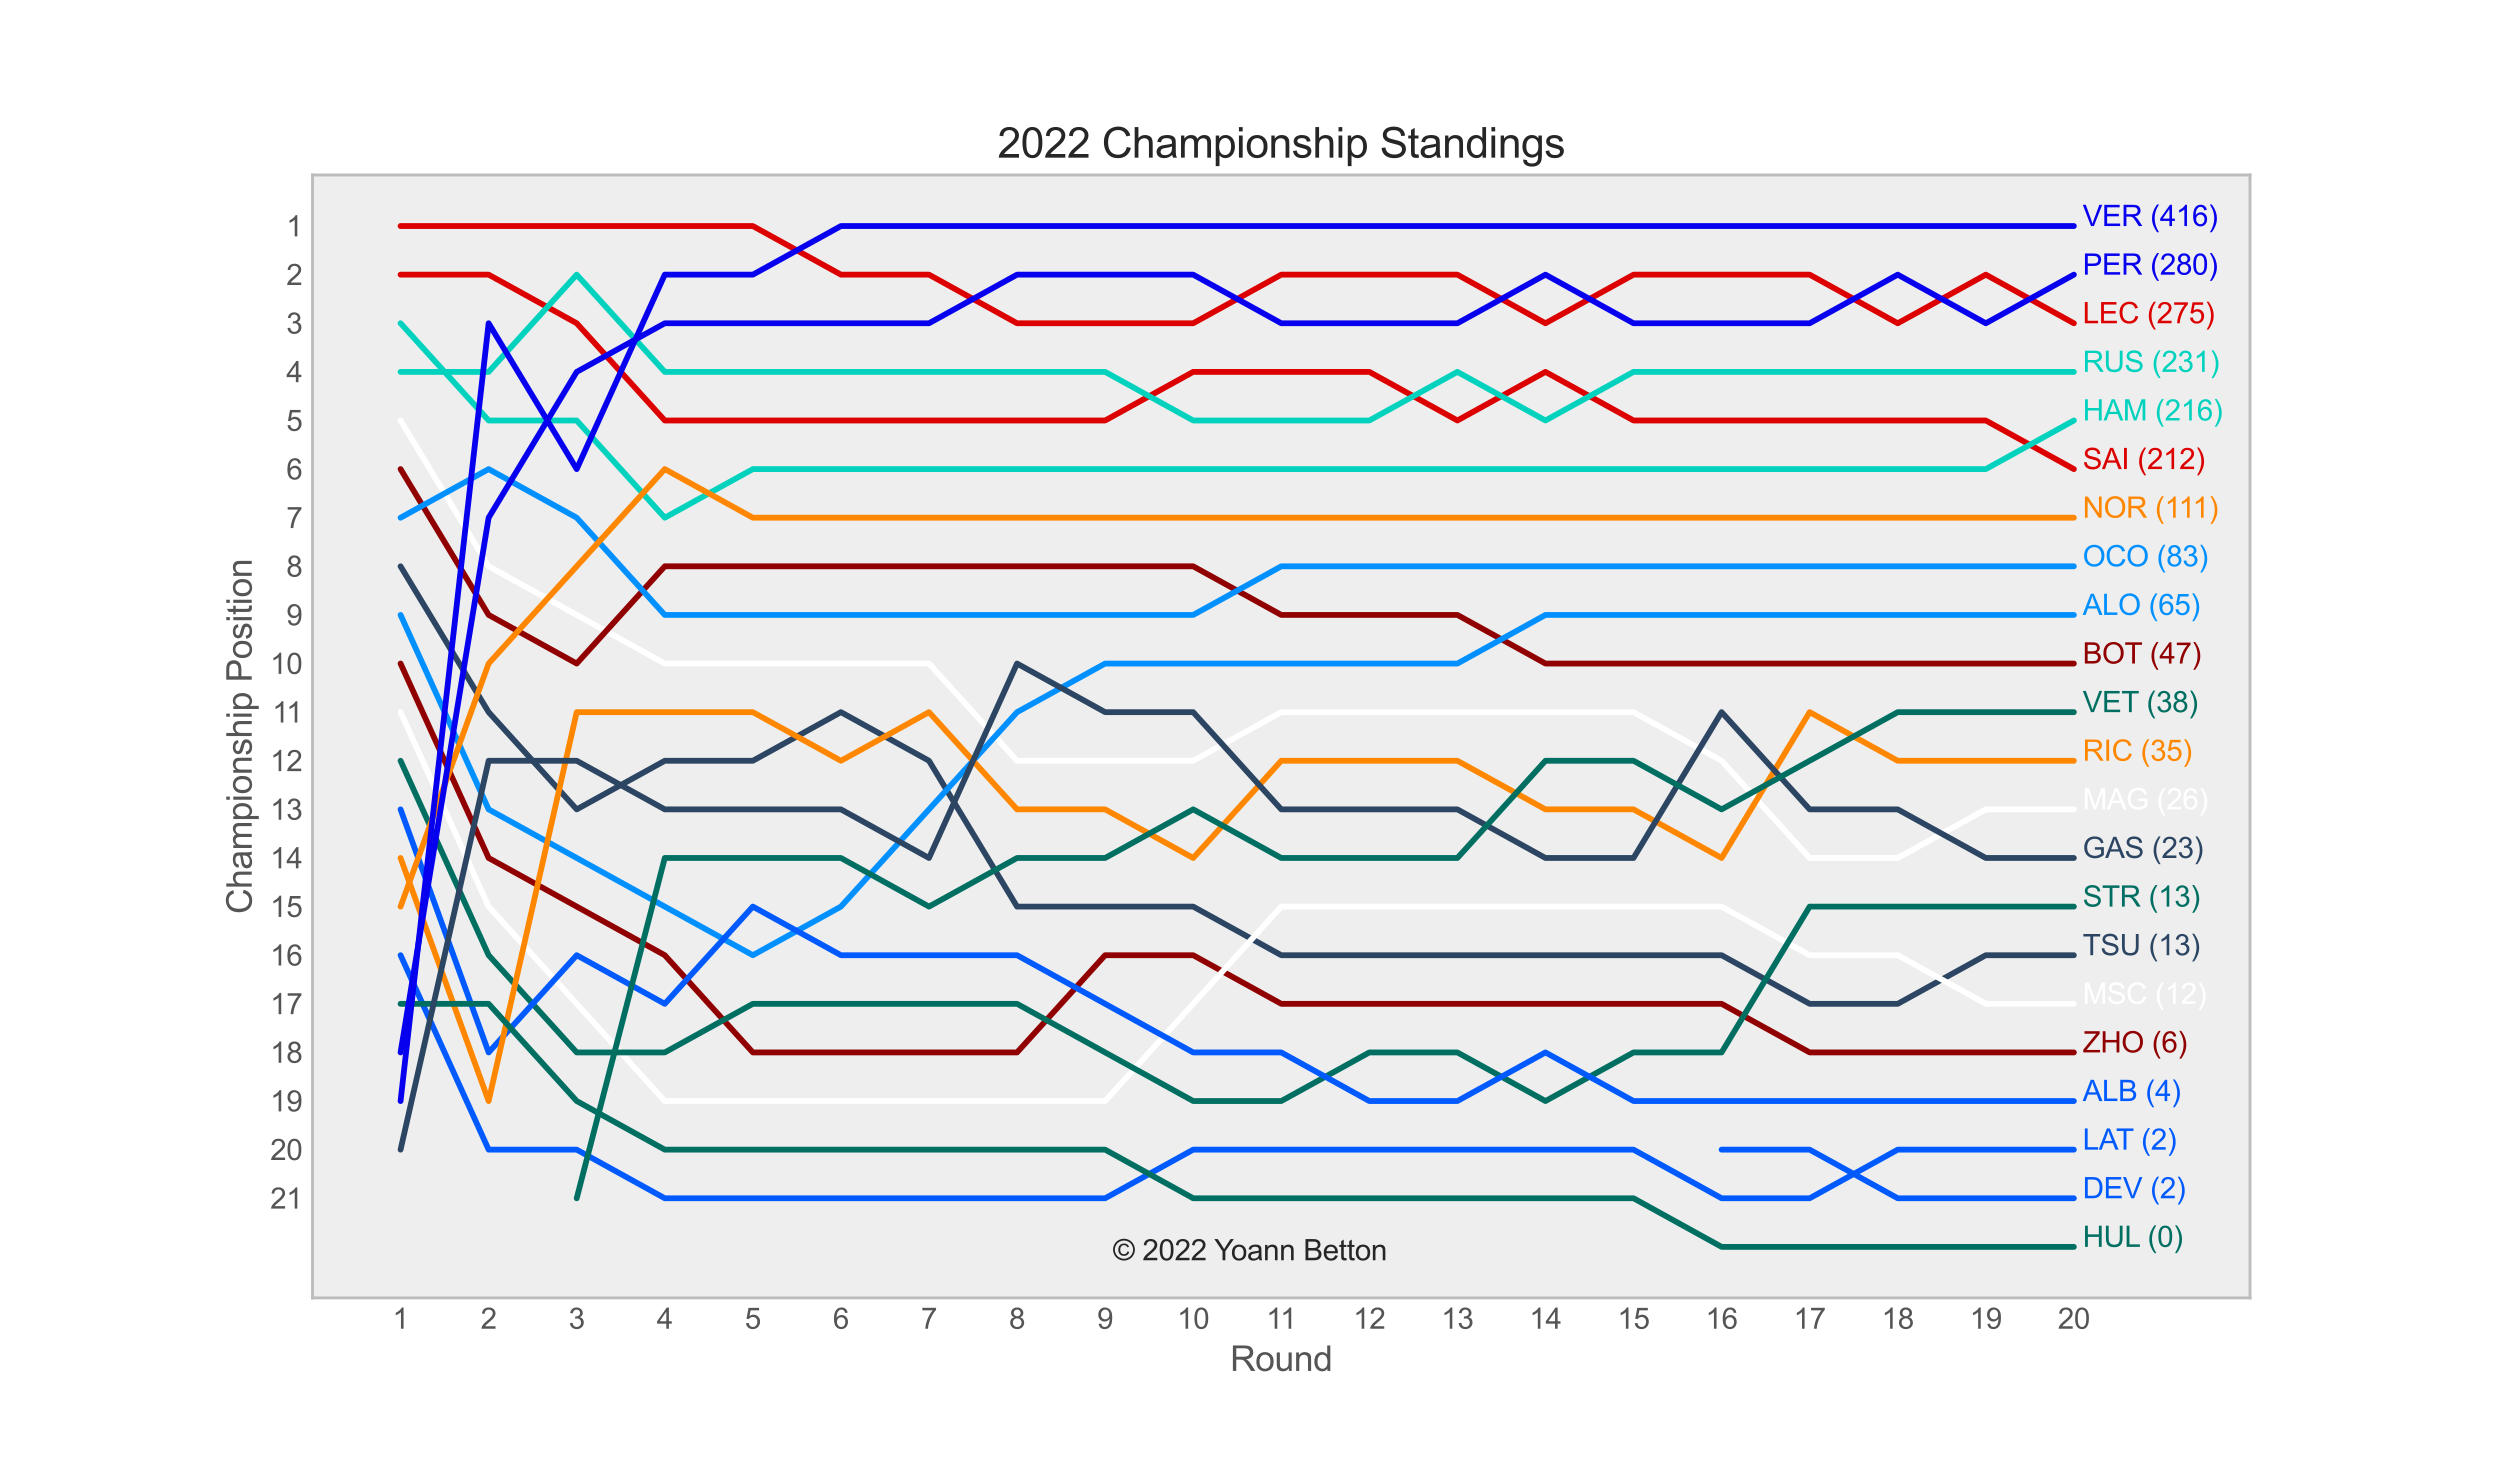 <?xml version="1.0" encoding="utf-8" standalone="no"?>
<!DOCTYPE svg PUBLIC "-//W3C//DTD SVG 1.1//EN"
  "http://www.w3.org/Graphics/SVG/1.1/DTD/svg11.dtd">
<svg xmlns:xlink="http://www.w3.org/1999/xlink" width="864pt" height="504pt" viewBox="0 0 864 504" xmlns="http://www.w3.org/2000/svg" version="1.1">
 <defs>
  <style type="text/css">*{stroke-linejoin: round; stroke-linecap: butt}</style>
 </defs>
 <g id="figure_1">
  <g id="patch_1">
   <path d="M 0 504 
L 864 504 
L 864 0 
L 0 0 
z
" style="fill: #ffffff"/>
  </g>
  <g id="axes_1">
   <g id="patch_2">
    <path d="M 108 448.56 
L 777.6 448.56 
L 777.6 60.48 
L 108 60.48 
z
" style="fill: #eeeeee"/>
   </g>
   <g id="matplotlib.axis_1">
    <g id="xtick_1">
     <g id="line2d_1"/>
     <g id="text_1">
      <!-- 1 -->
      <g style="fill: #555555" transform="translate(135.656 459.218)scale(0.1 -0.1)">
       <defs>
        <path id="ArialMT-31" d="M 2384 0 
L 1822 0 
L 1822 3584 
Q 1619 3391 1289 3197 
Q 959 3003 697 2906 
L 697 3450 
Q 1169 3672 1522 3987 
Q 1875 4303 2022 4600 
L 2384 4600 
L 2384 0 
z
" transform="scale(0.016)"/>
       </defs>
       <use xlink:href="#ArialMT-31"/>
      </g>
     </g>
    </g>
    <g id="xtick_2">
     <g id="line2d_2"/>
     <g id="text_2">
      <!-- 2 -->
      <g style="fill: #555555" transform="translate(166.092 459.218)scale(0.1 -0.1)">
       <defs>
        <path id="ArialMT-32" d="M 3222 541 
L 3222 0 
L 194 0 
Q 188 203 259 391 
Q 375 700 629 1000 
Q 884 1300 1366 1694 
Q 2113 2306 2375 2664 
Q 2638 3022 2638 3341 
Q 2638 3675 2398 3904 
Q 2159 4134 1775 4134 
Q 1369 4134 1125 3890 
Q 881 3647 878 3216 
L 300 3275 
Q 359 3922 746 4261 
Q 1134 4600 1788 4600 
Q 2447 4600 2831 4234 
Q 3216 3869 3216 3328 
Q 3216 3053 3103 2787 
Q 2991 2522 2730 2228 
Q 2469 1934 1863 1422 
Q 1356 997 1212 845 
Q 1069 694 975 541 
L 3222 541 
z
" transform="scale(0.016)"/>
       </defs>
       <use xlink:href="#ArialMT-32"/>
      </g>
     </g>
    </g>
    <g id="xtick_3">
     <g id="line2d_3"/>
     <g id="text_3">
      <!-- 3 -->
      <g style="fill: #555555" transform="translate(196.529 459.218)scale(0.1 -0.1)">
       <defs>
        <path id="ArialMT-33" d="M 269 1209 
L 831 1284 
Q 928 806 1161 595 
Q 1394 384 1728 384 
Q 2125 384 2398 659 
Q 2672 934 2672 1341 
Q 2672 1728 2419 1979 
Q 2166 2231 1775 2231 
Q 1616 2231 1378 2169 
L 1441 2663 
Q 1497 2656 1531 2656 
Q 1891 2656 2178 2843 
Q 2466 3031 2466 3422 
Q 2466 3731 2256 3934 
Q 2047 4138 1716 4138 
Q 1388 4138 1169 3931 
Q 950 3725 888 3313 
L 325 3413 
Q 428 3978 793 4289 
Q 1159 4600 1703 4600 
Q 2078 4600 2393 4439 
Q 2709 4278 2876 4000 
Q 3044 3722 3044 3409 
Q 3044 3113 2884 2869 
Q 2725 2625 2413 2481 
Q 2819 2388 3044 2092 
Q 3269 1797 3269 1353 
Q 3269 753 2831 336 
Q 2394 -81 1725 -81 
Q 1122 -81 723 278 
Q 325 638 269 1209 
z
" transform="scale(0.016)"/>
       </defs>
       <use xlink:href="#ArialMT-33"/>
      </g>
     </g>
    </g>
    <g id="xtick_4">
     <g id="line2d_4"/>
     <g id="text_4">
      <!-- 4 -->
      <g style="fill: #555555" transform="translate(226.965 459.218)scale(0.1 -0.1)">
       <defs>
        <path id="ArialMT-34" d="M 2069 0 
L 2069 1097 
L 81 1097 
L 81 1613 
L 2172 4581 
L 2631 4581 
L 2631 1613 
L 3250 1613 
L 3250 1097 
L 2631 1097 
L 2631 0 
L 2069 0 
z
M 2069 1613 
L 2069 3678 
L 634 1613 
L 2069 1613 
z
" transform="scale(0.016)"/>
       </defs>
       <use xlink:href="#ArialMT-34"/>
      </g>
     </g>
    </g>
    <g id="xtick_5">
     <g id="line2d_5"/>
     <g id="text_5">
      <!-- 5 -->
      <g style="fill: #555555" transform="translate(257.401 459.218)scale(0.1 -0.1)">
       <defs>
        <path id="ArialMT-35" d="M 266 1200 
L 856 1250 
Q 922 819 1161 601 
Q 1400 384 1738 384 
Q 2144 384 2425 690 
Q 2706 997 2706 1503 
Q 2706 1984 2436 2262 
Q 2166 2541 1728 2541 
Q 1456 2541 1237 2417 
Q 1019 2294 894 2097 
L 366 2166 
L 809 4519 
L 3088 4519 
L 3088 3981 
L 1259 3981 
L 1013 2750 
Q 1425 3038 1878 3038 
Q 2478 3038 2890 2622 
Q 3303 2206 3303 1553 
Q 3303 931 2941 478 
Q 2500 -78 1738 -78 
Q 1113 -78 717 272 
Q 322 622 266 1200 
z
" transform="scale(0.016)"/>
       </defs>
       <use xlink:href="#ArialMT-35"/>
      </g>
     </g>
    </g>
    <g id="xtick_6">
     <g id="line2d_6"/>
     <g id="text_6">
      <!-- 6 -->
      <g style="fill: #555555" transform="translate(287.838 459.218)scale(0.1 -0.1)">
       <defs>
        <path id="ArialMT-36" d="M 3184 3459 
L 2625 3416 
Q 2550 3747 2413 3897 
Q 2184 4138 1850 4138 
Q 1581 4138 1378 3988 
Q 1113 3794 959 3422 
Q 806 3050 800 2363 
Q 1003 2672 1297 2822 
Q 1591 2972 1913 2972 
Q 2475 2972 2870 2558 
Q 3266 2144 3266 1488 
Q 3266 1056 3080 686 
Q 2894 316 2569 119 
Q 2244 -78 1831 -78 
Q 1128 -78 684 439 
Q 241 956 241 2144 
Q 241 3472 731 4075 
Q 1159 4600 1884 4600 
Q 2425 4600 2770 4297 
Q 3116 3994 3184 3459 
z
M 888 1484 
Q 888 1194 1011 928 
Q 1134 663 1356 523 
Q 1578 384 1822 384 
Q 2178 384 2434 671 
Q 2691 959 2691 1453 
Q 2691 1928 2437 2201 
Q 2184 2475 1800 2475 
Q 1419 2475 1153 2201 
Q 888 1928 888 1484 
z
" transform="scale(0.016)"/>
       </defs>
       <use xlink:href="#ArialMT-36"/>
      </g>
     </g>
    </g>
    <g id="xtick_7">
     <g id="line2d_7"/>
     <g id="text_7">
      <!-- 7 -->
      <g style="fill: #555555" transform="translate(318.274 459.218)scale(0.1 -0.1)">
       <defs>
        <path id="ArialMT-37" d="M 303 3981 
L 303 4522 
L 3269 4522 
L 3269 4084 
Q 2831 3619 2401 2847 
Q 1972 2075 1738 1259 
Q 1569 684 1522 0 
L 944 0 
Q 953 541 1156 1306 
Q 1359 2072 1739 2783 
Q 2119 3494 2547 3981 
L 303 3981 
z
" transform="scale(0.016)"/>
       </defs>
       <use xlink:href="#ArialMT-37"/>
      </g>
     </g>
    </g>
    <g id="xtick_8">
     <g id="line2d_8"/>
     <g id="text_8">
      <!-- 8 -->
      <g style="fill: #555555" transform="translate(348.71 459.218)scale(0.1 -0.1)">
       <defs>
        <path id="ArialMT-38" d="M 1131 2484 
Q 781 2613 612 2850 
Q 444 3088 444 3419 
Q 444 3919 803 4259 
Q 1163 4600 1759 4600 
Q 2359 4600 2725 4251 
Q 3091 3903 3091 3403 
Q 3091 3084 2923 2848 
Q 2756 2613 2416 2484 
Q 2838 2347 3058 2040 
Q 3278 1734 3278 1309 
Q 3278 722 2862 322 
Q 2447 -78 1769 -78 
Q 1091 -78 675 323 
Q 259 725 259 1325 
Q 259 1772 486 2073 
Q 713 2375 1131 2484 
z
M 1019 3438 
Q 1019 3113 1228 2906 
Q 1438 2700 1772 2700 
Q 2097 2700 2305 2904 
Q 2513 3109 2513 3406 
Q 2513 3716 2298 3927 
Q 2084 4138 1766 4138 
Q 1444 4138 1231 3931 
Q 1019 3725 1019 3438 
z
M 838 1322 
Q 838 1081 952 856 
Q 1066 631 1291 507 
Q 1516 384 1775 384 
Q 2178 384 2440 643 
Q 2703 903 2703 1303 
Q 2703 1709 2433 1975 
Q 2163 2241 1756 2241 
Q 1359 2241 1098 1978 
Q 838 1716 838 1322 
z
" transform="scale(0.016)"/>
       </defs>
       <use xlink:href="#ArialMT-38"/>
      </g>
     </g>
    </g>
    <g id="xtick_9">
     <g id="line2d_9"/>
     <g id="text_9">
      <!-- 9 -->
      <g style="fill: #555555" transform="translate(379.147 459.218)scale(0.1 -0.1)">
       <defs>
        <path id="ArialMT-39" d="M 350 1059 
L 891 1109 
Q 959 728 1153 556 
Q 1347 384 1650 384 
Q 1909 384 2104 503 
Q 2300 622 2425 820 
Q 2550 1019 2634 1356 
Q 2719 1694 2719 2044 
Q 2719 2081 2716 2156 
Q 2547 1888 2255 1720 
Q 1963 1553 1622 1553 
Q 1053 1553 659 1965 
Q 266 2378 266 3053 
Q 266 3750 677 4175 
Q 1088 4600 1706 4600 
Q 2153 4600 2523 4359 
Q 2894 4119 3086 3673 
Q 3278 3228 3278 2384 
Q 3278 1506 3087 986 
Q 2897 466 2520 194 
Q 2144 -78 1638 -78 
Q 1100 -78 759 220 
Q 419 519 350 1059 
z
M 2653 3081 
Q 2653 3566 2395 3850 
Q 2138 4134 1775 4134 
Q 1400 4134 1122 3828 
Q 844 3522 844 3034 
Q 844 2597 1108 2323 
Q 1372 2050 1759 2050 
Q 2150 2050 2401 2323 
Q 2653 2597 2653 3081 
z
" transform="scale(0.016)"/>
       </defs>
       <use xlink:href="#ArialMT-39"/>
      </g>
     </g>
    </g>
    <g id="xtick_10">
     <g id="line2d_10"/>
     <g id="text_10">
      <!-- 10 -->
      <g style="fill: #555555" transform="translate(406.803 459.218)scale(0.1 -0.1)">
       <defs>
        <path id="ArialMT-30" d="M 266 2259 
Q 266 3072 433 3567 
Q 600 4063 929 4331 
Q 1259 4600 1759 4600 
Q 2128 4600 2406 4451 
Q 2684 4303 2865 4023 
Q 3047 3744 3150 3342 
Q 3253 2941 3253 2259 
Q 3253 1453 3087 958 
Q 2922 463 2592 192 
Q 2263 -78 1759 -78 
Q 1097 -78 719 397 
Q 266 969 266 2259 
z
M 844 2259 
Q 844 1131 1108 757 
Q 1372 384 1759 384 
Q 2147 384 2411 759 
Q 2675 1134 2675 2259 
Q 2675 3391 2411 3762 
Q 2147 4134 1753 4134 
Q 1366 4134 1134 3806 
Q 844 3388 844 2259 
z
" transform="scale(0.016)"/>
       </defs>
       <use xlink:href="#ArialMT-31"/>
       <use xlink:href="#ArialMT-30" x="55.615"/>
      </g>
     </g>
    </g>
    <g id="xtick_11">
     <g id="line2d_11"/>
     <g id="text_11">
      <!-- 11 -->
      <g style="fill: #555555" transform="translate(437.608 459.218)scale(0.1 -0.1)">
       <use xlink:href="#ArialMT-31"/>
       <use xlink:href="#ArialMT-31" x="48.24"/>
      </g>
     </g>
    </g>
    <g id="xtick_12">
     <g id="line2d_12"/>
     <g id="text_12">
      <!-- 12 -->
      <g style="fill: #555555" transform="translate(467.675 459.218)scale(0.1 -0.1)">
       <use xlink:href="#ArialMT-31"/>
       <use xlink:href="#ArialMT-32" x="55.615"/>
      </g>
     </g>
    </g>
    <g id="xtick_13">
     <g id="line2d_13"/>
     <g id="text_13">
      <!-- 13 -->
      <g style="fill: #555555" transform="translate(498.112 459.218)scale(0.1 -0.1)">
       <use xlink:href="#ArialMT-31"/>
       <use xlink:href="#ArialMT-33" x="55.615"/>
      </g>
     </g>
    </g>
    <g id="xtick_14">
     <g id="line2d_14"/>
     <g id="text_14">
      <!-- 14 -->
      <g style="fill: #555555" transform="translate(528.548 459.218)scale(0.1 -0.1)">
       <use xlink:href="#ArialMT-31"/>
       <use xlink:href="#ArialMT-34" x="55.615"/>
      </g>
     </g>
    </g>
    <g id="xtick_15">
     <g id="line2d_15"/>
     <g id="text_15">
      <!-- 15 -->
      <g style="fill: #555555" transform="translate(558.985 459.218)scale(0.1 -0.1)">
       <use xlink:href="#ArialMT-31"/>
       <use xlink:href="#ArialMT-35" x="55.615"/>
      </g>
     </g>
    </g>
    <g id="xtick_16">
     <g id="line2d_16"/>
     <g id="text_16">
      <!-- 16 -->
      <g style="fill: #555555" transform="translate(589.421 459.218)scale(0.1 -0.1)">
       <use xlink:href="#ArialMT-31"/>
       <use xlink:href="#ArialMT-36" x="55.615"/>
      </g>
     </g>
    </g>
    <g id="xtick_17">
     <g id="line2d_17"/>
     <g id="text_17">
      <!-- 17 -->
      <g style="fill: #555555" transform="translate(619.857 459.218)scale(0.1 -0.1)">
       <use xlink:href="#ArialMT-31"/>
       <use xlink:href="#ArialMT-37" x="55.615"/>
      </g>
     </g>
    </g>
    <g id="xtick_18">
     <g id="line2d_18"/>
     <g id="text_18">
      <!-- 18 -->
      <g style="fill: #555555" transform="translate(650.294 459.218)scale(0.1 -0.1)">
       <use xlink:href="#ArialMT-31"/>
       <use xlink:href="#ArialMT-38" x="55.615"/>
      </g>
     </g>
    </g>
    <g id="xtick_19">
     <g id="line2d_19"/>
     <g id="text_19">
      <!-- 19 -->
      <g style="fill: #555555" transform="translate(680.73 459.218)scale(0.1 -0.1)">
       <use xlink:href="#ArialMT-31"/>
       <use xlink:href="#ArialMT-39" x="55.615"/>
      </g>
     </g>
    </g>
    <g id="xtick_20">
     <g id="line2d_20"/>
     <g id="text_20">
      <!-- 20 -->
      <g style="fill: #555555" transform="translate(711.166 459.218)scale(0.1 -0.1)">
       <use xlink:href="#ArialMT-32"/>
       <use xlink:href="#ArialMT-30" x="55.615"/>
      </g>
     </g>
    </g>
    <g id="text_21">
     <!-- Round -->
     <g style="fill: #555555" transform="translate(425.121 473.795)scale(0.12 -0.12)">
      <defs>
       <path id="ArialMT-52" d="M 503 0 
L 503 4581 
L 2534 4581 
Q 3147 4581 3465 4457 
Q 3784 4334 3975 4021 
Q 4166 3709 4166 3331 
Q 4166 2844 3850 2509 
Q 3534 2175 2875 2084 
Q 3116 1969 3241 1856 
Q 3506 1613 3744 1247 
L 4541 0 
L 3778 0 
L 3172 953 
Q 2906 1366 2734 1584 
Q 2563 1803 2427 1890 
Q 2291 1978 2150 2013 
Q 2047 2034 1813 2034 
L 1109 2034 
L 1109 0 
L 503 0 
z
M 1109 2559 
L 2413 2559 
Q 2828 2559 3062 2645 
Q 3297 2731 3419 2920 
Q 3541 3109 3541 3331 
Q 3541 3656 3305 3865 
Q 3069 4075 2559 4075 
L 1109 4075 
L 1109 2559 
z
" transform="scale(0.016)"/>
       <path id="ArialMT-6f" d="M 213 1659 
Q 213 2581 725 3025 
Q 1153 3394 1769 3394 
Q 2453 3394 2887 2945 
Q 3322 2497 3322 1706 
Q 3322 1066 3130 698 
Q 2938 331 2570 128 
Q 2203 -75 1769 -75 
Q 1072 -75 642 372 
Q 213 819 213 1659 
z
M 791 1659 
Q 791 1022 1069 705 
Q 1347 388 1769 388 
Q 2188 388 2466 706 
Q 2744 1025 2744 1678 
Q 2744 2294 2464 2611 
Q 2184 2928 1769 2928 
Q 1347 2928 1069 2612 
Q 791 2297 791 1659 
z
" transform="scale(0.016)"/>
       <path id="ArialMT-75" d="M 2597 0 
L 2597 488 
Q 2209 -75 1544 -75 
Q 1250 -75 995 37 
Q 741 150 617 320 
Q 494 491 444 738 
Q 409 903 409 1263 
L 409 3319 
L 972 3319 
L 972 1478 
Q 972 1038 1006 884 
Q 1059 663 1231 536 
Q 1403 409 1656 409 
Q 1909 409 2131 539 
Q 2353 669 2445 892 
Q 2538 1116 2538 1541 
L 2538 3319 
L 3100 3319 
L 3100 0 
L 2597 0 
z
" transform="scale(0.016)"/>
       <path id="ArialMT-6e" d="M 422 0 
L 422 3319 
L 928 3319 
L 928 2847 
Q 1294 3394 1984 3394 
Q 2284 3394 2536 3286 
Q 2788 3178 2913 3003 
Q 3038 2828 3088 2588 
Q 3119 2431 3119 2041 
L 3119 0 
L 2556 0 
L 2556 2019 
Q 2556 2363 2490 2533 
Q 2425 2703 2258 2804 
Q 2091 2906 1866 2906 
Q 1506 2906 1245 2678 
Q 984 2450 984 1813 
L 984 0 
L 422 0 
z
" transform="scale(0.016)"/>
       <path id="ArialMT-64" d="M 2575 0 
L 2575 419 
Q 2259 -75 1647 -75 
Q 1250 -75 917 144 
Q 584 363 401 755 
Q 219 1147 219 1656 
Q 219 2153 384 2558 
Q 550 2963 881 3178 
Q 1213 3394 1622 3394 
Q 1922 3394 2156 3267 
Q 2391 3141 2538 2938 
L 2538 4581 
L 3097 4581 
L 3097 0 
L 2575 0 
z
M 797 1656 
Q 797 1019 1065 703 
Q 1334 388 1700 388 
Q 2069 388 2326 689 
Q 2584 991 2584 1609 
Q 2584 2291 2321 2609 
Q 2059 2928 1675 2928 
Q 1300 2928 1048 2622 
Q 797 2316 797 1656 
z
" transform="scale(0.016)"/>
      </defs>
      <use xlink:href="#ArialMT-52"/>
      <use xlink:href="#ArialMT-6f" x="72.217"/>
      <use xlink:href="#ArialMT-75" x="127.832"/>
      <use xlink:href="#ArialMT-6e" x="183.447"/>
      <use xlink:href="#ArialMT-64" x="239.062"/>
     </g>
    </g>
   </g>
   <g id="matplotlib.axis_2">
    <g id="ytick_1">
     <g id="line2d_21"/>
     <g id="text_22">
      <!-- 1 -->
      <g style="fill: #555555" transform="translate(98.939 81.699)scale(0.1 -0.1)">
       <use xlink:href="#ArialMT-31"/>
      </g>
     </g>
    </g>
    <g id="ytick_2">
     <g id="line2d_22"/>
     <g id="text_23">
      <!-- 2 -->
      <g style="fill: #555555" transform="translate(98.939 98.499)scale(0.1 -0.1)">
       <use xlink:href="#ArialMT-32"/>
      </g>
     </g>
    </g>
    <g id="ytick_3">
     <g id="line2d_23"/>
     <g id="text_24">
      <!-- 3 -->
      <g style="fill: #555555" transform="translate(98.939 115.299)scale(0.1 -0.1)">
       <use xlink:href="#ArialMT-33"/>
      </g>
     </g>
    </g>
    <g id="ytick_4">
     <g id="line2d_24"/>
     <g id="text_25">
      <!-- 4 -->
      <g style="fill: #555555" transform="translate(98.939 132.099)scale(0.1 -0.1)">
       <use xlink:href="#ArialMT-34"/>
      </g>
     </g>
    </g>
    <g id="ytick_5">
     <g id="line2d_25"/>
     <g id="text_26">
      <!-- 5 -->
      <g style="fill: #555555" transform="translate(98.939 148.899)scale(0.1 -0.1)">
       <use xlink:href="#ArialMT-35"/>
      </g>
     </g>
    </g>
    <g id="ytick_6">
     <g id="line2d_26"/>
     <g id="text_27">
      <!-- 6 -->
      <g style="fill: #555555" transform="translate(98.939 165.699)scale(0.1 -0.1)">
       <use xlink:href="#ArialMT-36"/>
      </g>
     </g>
    </g>
    <g id="ytick_7">
     <g id="line2d_27"/>
     <g id="text_28">
      <!-- 7 -->
      <g style="fill: #555555" transform="translate(98.939 182.499)scale(0.1 -0.1)">
       <use xlink:href="#ArialMT-37"/>
      </g>
     </g>
    </g>
    <g id="ytick_8">
     <g id="line2d_28"/>
     <g id="text_29">
      <!-- 8 -->
      <g style="fill: #555555" transform="translate(98.939 199.299)scale(0.1 -0.1)">
       <use xlink:href="#ArialMT-38"/>
      </g>
     </g>
    </g>
    <g id="ytick_9">
     <g id="line2d_29"/>
     <g id="text_30">
      <!-- 9 -->
      <g style="fill: #555555" transform="translate(98.939 216.099)scale(0.1 -0.1)">
       <use xlink:href="#ArialMT-39"/>
      </g>
     </g>
    </g>
    <g id="ytick_10">
     <g id="line2d_30"/>
     <g id="text_31">
      <!-- 10 -->
      <g style="fill: #555555" transform="translate(93.378 232.899)scale(0.1 -0.1)">
       <use xlink:href="#ArialMT-31"/>
       <use xlink:href="#ArialMT-30" x="55.615"/>
      </g>
     </g>
    </g>
    <g id="ytick_11">
     <g id="line2d_31"/>
     <g id="text_32">
      <!-- 11 -->
      <g style="fill: #555555" transform="translate(94.116 249.699)scale(0.1 -0.1)">
       <use xlink:href="#ArialMT-31"/>
       <use xlink:href="#ArialMT-31" x="48.24"/>
      </g>
     </g>
    </g>
    <g id="ytick_12">
     <g id="line2d_32"/>
     <g id="text_33">
      <!-- 12 -->
      <g style="fill: #555555" transform="translate(93.378 266.499)scale(0.1 -0.1)">
       <use xlink:href="#ArialMT-31"/>
       <use xlink:href="#ArialMT-32" x="55.615"/>
      </g>
     </g>
    </g>
    <g id="ytick_13">
     <g id="line2d_33"/>
     <g id="text_34">
      <!-- 13 -->
      <g style="fill: #555555" transform="translate(93.378 283.299)scale(0.1 -0.1)">
       <use xlink:href="#ArialMT-31"/>
       <use xlink:href="#ArialMT-33" x="55.615"/>
      </g>
     </g>
    </g>
    <g id="ytick_14">
     <g id="line2d_34"/>
     <g id="text_35">
      <!-- 14 -->
      <g style="fill: #555555" transform="translate(93.378 300.099)scale(0.1 -0.1)">
       <use xlink:href="#ArialMT-31"/>
       <use xlink:href="#ArialMT-34" x="55.615"/>
      </g>
     </g>
    </g>
    <g id="ytick_15">
     <g id="line2d_35"/>
     <g id="text_36">
      <!-- 15 -->
      <g style="fill: #555555" transform="translate(93.378 316.899)scale(0.1 -0.1)">
       <use xlink:href="#ArialMT-31"/>
       <use xlink:href="#ArialMT-35" x="55.615"/>
      </g>
     </g>
    </g>
    <g id="ytick_16">
     <g id="line2d_36"/>
     <g id="text_37">
      <!-- 16 -->
      <g style="fill: #555555" transform="translate(93.378 333.699)scale(0.1 -0.1)">
       <use xlink:href="#ArialMT-31"/>
       <use xlink:href="#ArialMT-36" x="55.615"/>
      </g>
     </g>
    </g>
    <g id="ytick_17">
     <g id="line2d_37"/>
     <g id="text_38">
      <!-- 17 -->
      <g style="fill: #555555" transform="translate(93.378 350.499)scale(0.1 -0.1)">
       <use xlink:href="#ArialMT-31"/>
       <use xlink:href="#ArialMT-37" x="55.615"/>
      </g>
     </g>
    </g>
    <g id="ytick_18">
     <g id="line2d_38"/>
     <g id="text_39">
      <!-- 18 -->
      <g style="fill: #555555" transform="translate(93.378 367.299)scale(0.1 -0.1)">
       <use xlink:href="#ArialMT-31"/>
       <use xlink:href="#ArialMT-38" x="55.615"/>
      </g>
     </g>
    </g>
    <g id="ytick_19">
     <g id="line2d_39"/>
     <g id="text_40">
      <!-- 19 -->
      <g style="fill: #555555" transform="translate(93.378 384.099)scale(0.1 -0.1)">
       <use xlink:href="#ArialMT-31"/>
       <use xlink:href="#ArialMT-39" x="55.615"/>
      </g>
     </g>
    </g>
    <g id="ytick_20">
     <g id="line2d_40"/>
     <g id="text_41">
      <!-- 20 -->
      <g style="fill: #555555" transform="translate(93.378 400.899)scale(0.1 -0.1)">
       <use xlink:href="#ArialMT-32"/>
       <use xlink:href="#ArialMT-30" x="55.615"/>
      </g>
     </g>
    </g>
    <g id="ytick_21">
     <g id="line2d_41"/>
     <g id="text_42">
      <!-- 21 -->
      <g style="fill: #555555" transform="translate(93.378 417.699)scale(0.1 -0.1)">
       <use xlink:href="#ArialMT-32"/>
       <use xlink:href="#ArialMT-31" x="55.615"/>
      </g>
     </g>
    </g>
    <g id="text_43">
     <!-- Championship Position -->
     <g style="fill: #555555" transform="translate(86.993 315.885)rotate(-90)scale(0.12 -0.12)">
      <defs>
       <path id="ArialMT-43" d="M 3763 1606 
L 4369 1453 
Q 4178 706 3683 314 
Q 3188 -78 2472 -78 
Q 1731 -78 1267 223 
Q 803 525 561 1097 
Q 319 1669 319 2325 
Q 319 3041 592 3573 
Q 866 4106 1370 4382 
Q 1875 4659 2481 4659 
Q 3169 4659 3637 4309 
Q 4106 3959 4291 3325 
L 3694 3184 
Q 3534 3684 3231 3912 
Q 2928 4141 2469 4141 
Q 1941 4141 1586 3887 
Q 1231 3634 1087 3207 
Q 944 2781 944 2328 
Q 944 1744 1114 1308 
Q 1284 872 1643 656 
Q 2003 441 2422 441 
Q 2931 441 3284 734 
Q 3638 1028 3763 1606 
z
" transform="scale(0.016)"/>
       <path id="ArialMT-68" d="M 422 0 
L 422 4581 
L 984 4581 
L 984 2938 
Q 1378 3394 1978 3394 
Q 2347 3394 2619 3248 
Q 2891 3103 3008 2847 
Q 3125 2591 3125 2103 
L 3125 0 
L 2563 0 
L 2563 2103 
Q 2563 2525 2380 2717 
Q 2197 2909 1863 2909 
Q 1613 2909 1392 2779 
Q 1172 2650 1078 2428 
Q 984 2206 984 1816 
L 984 0 
L 422 0 
z
" transform="scale(0.016)"/>
       <path id="ArialMT-61" d="M 2588 409 
Q 2275 144 1986 34 
Q 1697 -75 1366 -75 
Q 819 -75 525 192 
Q 231 459 231 875 
Q 231 1119 342 1320 
Q 453 1522 633 1644 
Q 813 1766 1038 1828 
Q 1203 1872 1538 1913 
Q 2219 1994 2541 2106 
Q 2544 2222 2544 2253 
Q 2544 2597 2384 2738 
Q 2169 2928 1744 2928 
Q 1347 2928 1158 2789 
Q 969 2650 878 2297 
L 328 2372 
Q 403 2725 575 2942 
Q 747 3159 1072 3276 
Q 1397 3394 1825 3394 
Q 2250 3394 2515 3294 
Q 2781 3194 2906 3042 
Q 3031 2891 3081 2659 
Q 3109 2516 3109 2141 
L 3109 1391 
Q 3109 606 3145 398 
Q 3181 191 3288 0 
L 2700 0 
Q 2613 175 2588 409 
z
M 2541 1666 
Q 2234 1541 1622 1453 
Q 1275 1403 1131 1340 
Q 988 1278 909 1158 
Q 831 1038 831 891 
Q 831 666 1001 516 
Q 1172 366 1500 366 
Q 1825 366 2078 508 
Q 2331 650 2450 897 
Q 2541 1088 2541 1459 
L 2541 1666 
z
" transform="scale(0.016)"/>
       <path id="ArialMT-6d" d="M 422 0 
L 422 3319 
L 925 3319 
L 925 2853 
Q 1081 3097 1340 3245 
Q 1600 3394 1931 3394 
Q 2300 3394 2536 3241 
Q 2772 3088 2869 2813 
Q 3263 3394 3894 3394 
Q 4388 3394 4653 3120 
Q 4919 2847 4919 2278 
L 4919 0 
L 4359 0 
L 4359 2091 
Q 4359 2428 4304 2576 
Q 4250 2725 4106 2815 
Q 3963 2906 3769 2906 
Q 3419 2906 3187 2673 
Q 2956 2441 2956 1928 
L 2956 0 
L 2394 0 
L 2394 2156 
Q 2394 2531 2256 2718 
Q 2119 2906 1806 2906 
Q 1569 2906 1367 2781 
Q 1166 2656 1075 2415 
Q 984 2175 984 1722 
L 984 0 
L 422 0 
z
" transform="scale(0.016)"/>
       <path id="ArialMT-70" d="M 422 -1272 
L 422 3319 
L 934 3319 
L 934 2888 
Q 1116 3141 1344 3267 
Q 1572 3394 1897 3394 
Q 2322 3394 2647 3175 
Q 2972 2956 3137 2557 
Q 3303 2159 3303 1684 
Q 3303 1175 3120 767 
Q 2938 359 2589 142 
Q 2241 -75 1856 -75 
Q 1575 -75 1351 44 
Q 1128 163 984 344 
L 984 -1272 
L 422 -1272 
z
M 931 1641 
Q 931 1000 1190 694 
Q 1450 388 1819 388 
Q 2194 388 2461 705 
Q 2728 1022 2728 1688 
Q 2728 2322 2467 2637 
Q 2206 2953 1844 2953 
Q 1484 2953 1207 2617 
Q 931 2281 931 1641 
z
" transform="scale(0.016)"/>
       <path id="ArialMT-69" d="M 425 3934 
L 425 4581 
L 988 4581 
L 988 3934 
L 425 3934 
z
M 425 0 
L 425 3319 
L 988 3319 
L 988 0 
L 425 0 
z
" transform="scale(0.016)"/>
       <path id="ArialMT-73" d="M 197 991 
L 753 1078 
Q 800 744 1014 566 
Q 1228 388 1613 388 
Q 2000 388 2187 545 
Q 2375 703 2375 916 
Q 2375 1106 2209 1216 
Q 2094 1291 1634 1406 
Q 1016 1563 777 1677 
Q 538 1791 414 1992 
Q 291 2194 291 2438 
Q 291 2659 392 2848 
Q 494 3038 669 3163 
Q 800 3259 1026 3326 
Q 1253 3394 1513 3394 
Q 1903 3394 2198 3281 
Q 2494 3169 2634 2976 
Q 2775 2784 2828 2463 
L 2278 2388 
Q 2241 2644 2061 2787 
Q 1881 2931 1553 2931 
Q 1166 2931 1000 2803 
Q 834 2675 834 2503 
Q 834 2394 903 2306 
Q 972 2216 1119 2156 
Q 1203 2125 1616 2013 
Q 2213 1853 2448 1751 
Q 2684 1650 2818 1456 
Q 2953 1263 2953 975 
Q 2953 694 2789 445 
Q 2625 197 2315 61 
Q 2006 -75 1616 -75 
Q 969 -75 630 194 
Q 291 463 197 991 
z
" transform="scale(0.016)"/>
       <path id="ArialMT-20" transform="scale(0.016)"/>
       <path id="ArialMT-50" d="M 494 0 
L 494 4581 
L 2222 4581 
Q 2678 4581 2919 4538 
Q 3256 4481 3484 4323 
Q 3713 4166 3852 3881 
Q 3991 3597 3991 3256 
Q 3991 2672 3619 2267 
Q 3247 1863 2275 1863 
L 1100 1863 
L 1100 0 
L 494 0 
z
M 1100 2403 
L 2284 2403 
Q 2872 2403 3119 2622 
Q 3366 2841 3366 3238 
Q 3366 3525 3220 3729 
Q 3075 3934 2838 4000 
Q 2684 4041 2272 4041 
L 1100 4041 
L 1100 2403 
z
" transform="scale(0.016)"/>
       <path id="ArialMT-74" d="M 1650 503 
L 1731 6 
Q 1494 -44 1306 -44 
Q 1000 -44 831 53 
Q 663 150 594 308 
Q 525 466 525 972 
L 525 2881 
L 113 2881 
L 113 3319 
L 525 3319 
L 525 4141 
L 1084 4478 
L 1084 3319 
L 1650 3319 
L 1650 2881 
L 1084 2881 
L 1084 941 
Q 1084 700 1114 631 
Q 1144 563 1211 522 
Q 1278 481 1403 481 
Q 1497 481 1650 503 
z
" transform="scale(0.016)"/>
      </defs>
      <use xlink:href="#ArialMT-43"/>
      <use xlink:href="#ArialMT-68" x="72.217"/>
      <use xlink:href="#ArialMT-61" x="127.832"/>
      <use xlink:href="#ArialMT-6d" x="183.447"/>
      <use xlink:href="#ArialMT-70" x="266.748"/>
      <use xlink:href="#ArialMT-69" x="322.363"/>
      <use xlink:href="#ArialMT-6f" x="344.58"/>
      <use xlink:href="#ArialMT-6e" x="400.195"/>
      <use xlink:href="#ArialMT-73" x="455.811"/>
      <use xlink:href="#ArialMT-68" x="505.811"/>
      <use xlink:href="#ArialMT-69" x="561.426"/>
      <use xlink:href="#ArialMT-70" x="583.643"/>
      <use xlink:href="#ArialMT-20" x="639.258"/>
      <use xlink:href="#ArialMT-50" x="667.041"/>
      <use xlink:href="#ArialMT-6f" x="733.74"/>
      <use xlink:href="#ArialMT-73" x="789.355"/>
      <use xlink:href="#ArialMT-69" x="839.355"/>
      <use xlink:href="#ArialMT-74" x="861.572"/>
      <use xlink:href="#ArialMT-69" x="889.355"/>
      <use xlink:href="#ArialMT-6f" x="911.572"/>
      <use xlink:href="#ArialMT-6e" x="967.188"/>
     </g>
    </g>
   </g>
   <g id="line2d_42">
    <path d="M 138.436 78.12 
L 168.873 78.12 
L 199.309 78.12 
L 229.745 78.12 
L 260.182 78.12 
L 290.618 94.92 
L 321.055 94.92 
L 351.491 111.72 
L 381.927 111.72 
L 412.364 111.72 
L 442.8 94.92 
L 473.236 94.92 
L 503.673 94.92 
L 534.109 111.72 
L 564.545 94.92 
L 594.982 94.92 
L 625.418 94.92 
L 655.855 111.72 
L 686.291 94.92 
L 716.727 111.72 
" clip-path="url(#p1078957f01)" style="fill: none; stroke: #dc0000; stroke-width: 2; stroke-linecap: round"/>
   </g>
   <g id="line2d_43">
    <path d="M 138.436 94.92 
L 168.873 94.92 
L 199.309 111.72 
L 229.745 145.32 
L 260.182 145.32 
L 290.618 145.32 
L 321.055 145.32 
L 351.491 145.32 
L 381.927 145.32 
L 412.364 128.52 
L 442.8 128.52 
L 473.236 128.52 
L 503.673 145.32 
L 534.109 128.52 
L 564.545 145.32 
L 594.982 145.32 
L 625.418 145.32 
L 655.855 145.32 
L 686.291 145.32 
L 716.727 162.12 
" clip-path="url(#p1078957f01)" style="fill: none; stroke: #dc0000; stroke-width: 2; stroke-linecap: round"/>
   </g>
   <g id="line2d_44">
    <path d="M 138.436 111.72 
L 168.873 145.32 
L 199.309 145.32 
L 229.745 178.92 
L 260.182 162.12 
L 290.618 162.12 
L 321.055 162.12 
L 351.491 162.12 
L 381.927 162.12 
L 412.364 162.12 
L 442.8 162.12 
L 473.236 162.12 
L 503.673 162.12 
L 534.109 162.12 
L 564.545 162.12 
L 594.982 162.12 
L 625.418 162.12 
L 655.855 162.12 
L 686.291 162.12 
L 716.727 145.32 
" clip-path="url(#p1078957f01)" style="fill: none; stroke: #00d2be; stroke-width: 2; stroke-linecap: round"/>
   </g>
   <g id="line2d_45">
    <path d="M 138.436 128.52 
L 168.873 128.52 
L 199.309 94.92 
L 229.745 128.52 
L 260.182 128.52 
L 290.618 128.52 
L 321.055 128.52 
L 351.491 128.52 
L 381.927 128.52 
L 412.364 145.32 
L 442.8 145.32 
L 473.236 145.32 
L 503.673 128.52 
L 534.109 145.32 
L 564.545 128.52 
L 594.982 128.52 
L 625.418 128.52 
L 655.855 128.52 
L 686.291 128.52 
L 716.727 128.52 
" clip-path="url(#p1078957f01)" style="fill: none; stroke: #00d2be; stroke-width: 2; stroke-linecap: round"/>
   </g>
   <g id="line2d_46">
    <path d="M 138.436 145.32 
L 168.873 195.72 
L 199.309 212.52 
L 229.745 229.32 
L 260.182 229.32 
L 290.618 229.32 
L 321.055 229.32 
L 351.491 262.92 
L 381.927 262.92 
L 412.364 262.92 
L 442.8 246.12 
L 473.236 246.12 
L 503.673 246.12 
L 534.109 246.12 
L 564.545 246.12 
L 594.982 262.92 
L 625.418 296.52 
L 655.855 296.52 
L 686.291 279.72 
L 716.727 279.72 
" clip-path="url(#p1078957f01)" style="fill: none; stroke: #ffffff; stroke-width: 2; stroke-linecap: round"/>
   </g>
   <g id="line2d_47">
    <path d="M 138.436 162.12 
L 168.873 212.52 
L 199.309 229.32 
L 229.745 195.72 
L 260.182 195.72 
L 290.618 195.72 
L 321.055 195.72 
L 351.491 195.72 
L 381.927 195.72 
L 412.364 195.72 
L 442.8 212.52 
L 473.236 212.52 
L 503.673 212.52 
L 534.109 229.32 
L 564.545 229.32 
L 594.982 229.32 
L 625.418 229.32 
L 655.855 229.32 
L 686.291 229.32 
L 716.727 229.32 
" clip-path="url(#p1078957f01)" style="fill: none; stroke: #900000; stroke-width: 2; stroke-linecap: round"/>
   </g>
   <g id="line2d_48">
    <path d="M 138.436 178.92 
L 168.873 162.12 
L 199.309 178.92 
L 229.745 212.52 
L 260.182 212.52 
L 290.618 212.52 
L 321.055 212.52 
L 351.491 212.52 
L 381.927 212.52 
L 412.364 212.52 
L 442.8 195.72 
L 473.236 195.72 
L 503.673 195.72 
L 534.109 195.72 
L 564.545 195.72 
L 594.982 195.72 
L 625.418 195.72 
L 655.855 195.72 
L 686.291 195.72 
L 716.727 195.72 
" clip-path="url(#p1078957f01)" style="fill: none; stroke: #0090ff; stroke-width: 2; stroke-linecap: round"/>
   </g>
   <g id="line2d_49">
    <path d="M 138.436 195.72 
L 168.873 246.12 
L 199.309 279.72 
L 229.745 262.92 
L 260.182 262.92 
L 290.618 246.12 
L 321.055 262.92 
L 351.491 313.32 
L 381.927 313.32 
L 412.364 313.32 
L 442.8 330.12 
L 473.236 330.12 
L 503.673 330.12 
L 534.109 330.12 
L 564.545 330.12 
L 594.982 330.12 
L 625.418 346.92 
L 655.855 346.92 
L 686.291 330.12 
L 716.727 330.12 
" clip-path="url(#p1078957f01)" style="fill: none; stroke: #2b4562; stroke-width: 2; stroke-linecap: round"/>
   </g>
   <g id="line2d_50">
    <path d="M 138.436 212.52 
L 168.873 279.72 
L 199.309 296.52 
L 229.745 313.32 
L 260.182 330.12 
L 290.618 313.32 
L 321.055 279.72 
L 351.491 246.12 
L 381.927 229.32 
L 412.364 229.32 
L 442.8 229.32 
L 473.236 229.32 
L 503.673 229.32 
L 534.109 212.52 
L 564.545 212.52 
L 594.982 212.52 
L 625.418 212.52 
L 655.855 212.52 
L 686.291 212.52 
L 716.727 212.52 
" clip-path="url(#p1078957f01)" style="fill: none; stroke: #0090ff; stroke-width: 2; stroke-linecap: round"/>
   </g>
   <g id="line2d_51">
    <path d="M 138.436 229.32 
L 168.873 296.52 
L 199.309 313.32 
L 229.745 330.12 
L 260.182 363.72 
L 290.618 363.72 
L 321.055 363.72 
L 351.491 363.72 
L 381.927 330.12 
L 412.364 330.12 
L 442.8 346.92 
L 473.236 346.92 
L 503.673 346.92 
L 534.109 346.92 
L 564.545 346.92 
L 594.982 346.92 
L 625.418 363.72 
L 655.855 363.72 
L 686.291 363.72 
L 716.727 363.72 
" clip-path="url(#p1078957f01)" style="fill: none; stroke: #900000; stroke-width: 2; stroke-linecap: round"/>
   </g>
   <g id="line2d_52">
    <path d="M 138.436 246.12 
L 168.873 313.32 
L 199.309 346.92 
L 229.745 380.52 
L 260.182 380.52 
L 290.618 380.52 
L 321.055 380.52 
L 351.491 380.52 
L 381.927 380.52 
L 412.364 346.92 
L 442.8 313.32 
L 473.236 313.32 
L 503.673 313.32 
L 534.109 313.32 
L 564.545 313.32 
L 594.982 313.32 
L 625.418 330.12 
L 655.855 330.12 
L 686.291 346.92 
L 716.727 346.92 
" clip-path="url(#p1078957f01)" style="fill: none; stroke: #ffffff; stroke-width: 2; stroke-linecap: round"/>
   </g>
   <g id="line2d_53">
    <path d="M 138.436 262.92 
L 168.873 330.12 
L 199.309 363.72 
L 229.745 363.72 
L 260.182 346.92 
L 290.618 346.92 
L 321.055 346.92 
L 351.491 346.92 
L 381.927 363.72 
L 412.364 380.52 
L 442.8 380.52 
L 473.236 363.72 
L 503.673 363.72 
L 534.109 380.52 
L 564.545 363.72 
L 594.982 363.72 
L 625.418 313.32 
L 655.855 313.32 
L 686.291 313.32 
L 716.727 313.32 
" clip-path="url(#p1078957f01)" style="fill: none; stroke: #006f62; stroke-width: 2; stroke-linecap: round"/>
   </g>
   <g id="line2d_54">
    <path d="M 138.436 279.72 
L 168.873 363.72 
L 199.309 330.12 
L 229.745 346.92 
L 260.182 313.32 
L 290.618 330.12 
L 321.055 330.12 
L 351.491 330.12 
L 381.927 346.92 
L 412.364 363.72 
L 442.8 363.72 
L 473.236 380.52 
L 503.673 380.52 
L 534.109 363.72 
L 564.545 380.52 
L 594.982 380.52 
L 625.418 380.52 
L 655.855 380.52 
L 686.291 380.52 
L 716.727 380.52 
" clip-path="url(#p1078957f01)" style="fill: none; stroke: #005aff; stroke-width: 2; stroke-linecap: round"/>
   </g>
   <g id="line2d_55">
    <path d="M 138.436 296.52 
L 168.873 380.52 
L 199.309 246.12 
L 229.745 246.12 
L 260.182 246.12 
L 290.618 262.92 
L 321.055 246.12 
L 351.491 279.72 
L 381.927 279.72 
L 412.364 296.52 
L 442.8 262.92 
L 473.236 262.92 
L 503.673 262.92 
L 534.109 279.72 
L 564.545 279.72 
L 594.982 296.52 
L 625.418 246.12 
L 655.855 262.92 
L 686.291 262.92 
L 716.727 262.92 
" clip-path="url(#p1078957f01)" style="fill: none; stroke: #ff8700; stroke-width: 2; stroke-linecap: round"/>
   </g>
   <g id="line2d_56">
    <path d="M 138.436 313.32 
L 168.873 229.32 
L 199.309 195.72 
L 229.745 162.12 
L 260.182 178.92 
L 290.618 178.92 
L 321.055 178.92 
L 351.491 178.92 
L 381.927 178.92 
L 412.364 178.92 
L 442.8 178.92 
L 473.236 178.92 
L 503.673 178.92 
L 534.109 178.92 
L 564.545 178.92 
L 594.982 178.92 
L 625.418 178.92 
L 655.855 178.92 
L 686.291 178.92 
L 716.727 178.92 
" clip-path="url(#p1078957f01)" style="fill: none; stroke: #ff8700; stroke-width: 2; stroke-linecap: round"/>
   </g>
   <g id="line2d_57">
    <path d="M 138.436 330.12 
L 168.873 397.32 
L 199.309 397.32 
L 229.745 414.12 
L 260.182 414.12 
L 290.618 414.12 
L 321.055 414.12 
L 351.491 414.12 
L 381.927 414.12 
L 412.364 397.32 
L 442.8 397.32 
L 473.236 397.32 
L 503.673 397.32 
L 534.109 397.32 
L 564.545 397.32 
L 594.982 414.12 
L 625.418 414.12 
L 655.855 397.32 
L 686.291 397.32 
L 716.727 397.32 
" clip-path="url(#p1078957f01)" style="fill: none; stroke: #005aff; stroke-width: 2; stroke-linecap: round"/>
   </g>
   <g id="line2d_58">
    <path d="M 138.436 346.92 
L 168.873 346.92 
L 199.309 380.52 
L 229.745 397.32 
L 260.182 397.32 
L 290.618 397.32 
L 321.055 397.32 
L 351.491 397.32 
L 381.927 397.32 
L 412.364 414.12 
L 442.8 414.12 
L 473.236 414.12 
L 503.673 414.12 
L 534.109 414.12 
L 564.545 414.12 
L 594.982 430.92 
L 625.418 430.92 
L 655.855 430.92 
L 686.291 430.92 
L 716.727 430.92 
" clip-path="url(#p1078957f01)" style="fill: none; stroke: #006f62; stroke-width: 2; stroke-linecap: round"/>
   </g>
   <g id="line2d_59">
    <path d="M 138.436 363.72 
L 168.873 178.92 
L 199.309 128.52 
L 229.745 111.72 
L 260.182 111.72 
L 290.618 111.72 
L 321.055 111.72 
L 351.491 94.92 
L 381.927 94.92 
L 412.364 94.92 
L 442.8 111.72 
L 473.236 111.72 
L 503.673 111.72 
L 534.109 94.92 
L 564.545 111.72 
L 594.982 111.72 
L 625.418 111.72 
L 655.855 94.92 
L 686.291 111.72 
L 716.727 94.92 
" clip-path="url(#p1078957f01)" style="fill: none; stroke: #0600ef; stroke-width: 2; stroke-linecap: round"/>
   </g>
   <g id="line2d_60">
    <path d="M 138.436 380.52 
L 168.873 111.72 
L 199.309 162.12 
L 229.745 94.92 
L 260.182 94.92 
L 290.618 78.12 
L 321.055 78.12 
L 351.491 78.12 
L 381.927 78.12 
L 412.364 78.12 
L 442.8 78.12 
L 473.236 78.12 
L 503.673 78.12 
L 534.109 78.12 
L 564.545 78.12 
L 594.982 78.12 
L 625.418 78.12 
L 655.855 78.12 
L 686.291 78.12 
L 716.727 78.12 
" clip-path="url(#p1078957f01)" style="fill: none; stroke: #0600ef; stroke-width: 2; stroke-linecap: round"/>
   </g>
   <g id="line2d_61">
    <path d="M 138.436 397.32 
L 168.873 262.92 
L 199.309 262.92 
L 229.745 279.72 
L 260.182 279.72 
L 290.618 279.72 
L 321.055 296.52 
L 351.491 229.32 
L 381.927 246.12 
L 412.364 246.12 
L 442.8 279.72 
L 473.236 279.72 
L 503.673 279.72 
L 534.109 296.52 
L 564.545 296.52 
L 594.982 246.12 
L 625.418 279.72 
L 655.855 279.72 
L 686.291 296.52 
L 716.727 296.52 
" clip-path="url(#p1078957f01)" style="fill: none; stroke: #2b4562; stroke-width: 2; stroke-linecap: round"/>
   </g>
   <g id="line2d_62">
    <path d="M 199.309 414.12 
L 229.745 296.52 
L 260.182 296.52 
L 290.618 296.52 
L 321.055 313.32 
L 351.491 296.52 
L 381.927 296.52 
L 412.364 279.72 
L 442.8 296.52 
L 473.236 296.52 
L 503.673 296.52 
L 534.109 262.92 
L 564.545 262.92 
L 594.982 279.72 
L 625.418 262.92 
L 655.855 246.12 
L 686.291 246.12 
L 716.727 246.12 
" clip-path="url(#p1078957f01)" style="fill: none; stroke: #006f62; stroke-width: 2; stroke-linecap: round"/>
   </g>
   <g id="line2d_63">
    <path d="M 594.982 397.32 
L 625.418 397.32 
L 655.855 414.12 
L 686.291 414.12 
L 716.727 414.12 
" clip-path="url(#p1078957f01)" style="fill: none; stroke: #005aff; stroke-width: 2; stroke-linecap: round"/>
   </g>
   <g id="patch_3">
    <path d="M 108 448.56 
L 108 60.48 
" style="fill: none; stroke: #bcbcbc; stroke-linejoin: miter; stroke-linecap: square"/>
   </g>
   <g id="patch_4">
    <path d="M 777.6 448.56 
L 777.6 60.48 
" style="fill: none; stroke: #bcbcbc; stroke-linejoin: miter; stroke-linecap: square"/>
   </g>
   <g id="patch_5">
    <path d="M 108 448.56 
L 777.6 448.56 
" style="fill: none; stroke: #bcbcbc; stroke-linejoin: miter; stroke-linecap: square"/>
   </g>
   <g id="patch_6">
    <path d="M 108 60.48 
L 777.6 60.48 
" style="fill: none; stroke: #bcbcbc; stroke-linejoin: miter; stroke-linecap: square"/>
   </g>
   <g id="text_44">
    <!-- LEC (275) -->
    <g style="fill: #dc0000" transform="translate(719.771 111.72)scale(0.1 -0.1)">
     <defs>
      <path id="ArialMT-4c" d="M 469 0 
L 469 4581 
L 1075 4581 
L 1075 541 
L 3331 541 
L 3331 0 
L 469 0 
z
" transform="scale(0.016)"/>
      <path id="ArialMT-45" d="M 506 0 
L 506 4581 
L 3819 4581 
L 3819 4041 
L 1113 4041 
L 1113 2638 
L 3647 2638 
L 3647 2100 
L 1113 2100 
L 1113 541 
L 3925 541 
L 3925 0 
L 506 0 
z
" transform="scale(0.016)"/>
      <path id="ArialMT-28" d="M 1497 -1347 
Q 1031 -759 709 28 
Q 388 816 388 1659 
Q 388 2403 628 3084 
Q 909 3875 1497 4659 
L 1900 4659 
Q 1522 4009 1400 3731 
Q 1209 3300 1100 2831 
Q 966 2247 966 1656 
Q 966 153 1900 -1347 
L 1497 -1347 
z
" transform="scale(0.016)"/>
      <path id="ArialMT-29" d="M 791 -1347 
L 388 -1347 
Q 1322 153 1322 1656 
Q 1322 2244 1188 2822 
Q 1081 3291 891 3722 
Q 769 4003 388 4659 
L 791 4659 
Q 1378 3875 1659 3084 
Q 1900 2403 1900 1659 
Q 1900 816 1576 28 
Q 1253 -759 791 -1347 
z
" transform="scale(0.016)"/>
     </defs>
     <use xlink:href="#ArialMT-4c"/>
     <use xlink:href="#ArialMT-45" x="55.615"/>
     <use xlink:href="#ArialMT-43" x="122.314"/>
     <use xlink:href="#ArialMT-20" x="194.531"/>
     <use xlink:href="#ArialMT-28" x="222.314"/>
     <use xlink:href="#ArialMT-32" x="255.615"/>
     <use xlink:href="#ArialMT-37" x="311.23"/>
     <use xlink:href="#ArialMT-35" x="366.846"/>
     <use xlink:href="#ArialMT-29" x="422.461"/>
    </g>
   </g>
   <g id="text_45">
    <!-- SAI (212) -->
    <g style="fill: #dc0000" transform="translate(719.771 162.12)scale(0.1 -0.1)">
     <defs>
      <path id="ArialMT-53" d="M 288 1472 
L 859 1522 
Q 900 1178 1048 958 
Q 1197 738 1509 602 
Q 1822 466 2213 466 
Q 2559 466 2825 569 
Q 3091 672 3220 851 
Q 3350 1031 3350 1244 
Q 3350 1459 3225 1620 
Q 3100 1781 2813 1891 
Q 2628 1963 1997 2114 
Q 1366 2266 1113 2400 
Q 784 2572 623 2826 
Q 463 3081 463 3397 
Q 463 3744 659 4045 
Q 856 4347 1234 4503 
Q 1613 4659 2075 4659 
Q 2584 4659 2973 4495 
Q 3363 4331 3572 4012 
Q 3781 3694 3797 3291 
L 3216 3247 
Q 3169 3681 2898 3903 
Q 2628 4125 2100 4125 
Q 1550 4125 1298 3923 
Q 1047 3722 1047 3438 
Q 1047 3191 1225 3031 
Q 1400 2872 2139 2705 
Q 2878 2538 3153 2413 
Q 3553 2228 3743 1945 
Q 3934 1663 3934 1294 
Q 3934 928 3725 604 
Q 3516 281 3123 101 
Q 2731 -78 2241 -78 
Q 1619 -78 1198 103 
Q 778 284 539 648 
Q 300 1013 288 1472 
z
" transform="scale(0.016)"/>
      <path id="ArialMT-41" d="M -9 0 
L 1750 4581 
L 2403 4581 
L 4278 0 
L 3588 0 
L 3053 1388 
L 1138 1388 
L 634 0 
L -9 0 
z
M 1313 1881 
L 2866 1881 
L 2388 3150 
Q 2169 3728 2063 4100 
Q 1975 3659 1816 3225 
L 1313 1881 
z
" transform="scale(0.016)"/>
      <path id="ArialMT-49" d="M 597 0 
L 597 4581 
L 1203 4581 
L 1203 0 
L 597 0 
z
" transform="scale(0.016)"/>
     </defs>
     <use xlink:href="#ArialMT-53"/>
     <use xlink:href="#ArialMT-41" x="66.699"/>
     <use xlink:href="#ArialMT-49" x="133.398"/>
     <use xlink:href="#ArialMT-20" x="161.182"/>
     <use xlink:href="#ArialMT-28" x="188.965"/>
     <use xlink:href="#ArialMT-32" x="222.266"/>
     <use xlink:href="#ArialMT-31" x="277.881"/>
     <use xlink:href="#ArialMT-32" x="333.496"/>
     <use xlink:href="#ArialMT-29" x="389.111"/>
    </g>
   </g>
   <g id="text_46">
    <!-- HAM (216) -->
    <g style="fill: #00d2be" transform="translate(719.771 145.32)scale(0.1 -0.1)">
     <defs>
      <path id="ArialMT-48" d="M 513 0 
L 513 4581 
L 1119 4581 
L 1119 2700 
L 3500 2700 
L 3500 4581 
L 4106 4581 
L 4106 0 
L 3500 0 
L 3500 2159 
L 1119 2159 
L 1119 0 
L 513 0 
z
" transform="scale(0.016)"/>
      <path id="ArialMT-4d" d="M 475 0 
L 475 4581 
L 1388 4581 
L 2472 1338 
Q 2622 884 2691 659 
Q 2769 909 2934 1394 
L 4031 4581 
L 4847 4581 
L 4847 0 
L 4263 0 
L 4263 3834 
L 2931 0 
L 2384 0 
L 1059 3900 
L 1059 0 
L 475 0 
z
" transform="scale(0.016)"/>
     </defs>
     <use xlink:href="#ArialMT-48"/>
     <use xlink:href="#ArialMT-41" x="72.217"/>
     <use xlink:href="#ArialMT-4d" x="138.916"/>
     <use xlink:href="#ArialMT-20" x="222.217"/>
     <use xlink:href="#ArialMT-28" x="250"/>
     <use xlink:href="#ArialMT-32" x="283.301"/>
     <use xlink:href="#ArialMT-31" x="338.916"/>
     <use xlink:href="#ArialMT-36" x="394.531"/>
     <use xlink:href="#ArialMT-29" x="450.146"/>
    </g>
   </g>
   <g id="text_47">
    <!-- RUS (231) -->
    <g style="fill: #00d2be" transform="translate(719.771 128.52)scale(0.1 -0.1)">
     <defs>
      <path id="ArialMT-55" d="M 3500 4581 
L 4106 4581 
L 4106 1934 
Q 4106 1244 3950 837 
Q 3794 431 3386 176 
Q 2978 -78 2316 -78 
Q 1672 -78 1262 144 
Q 853 366 678 786 
Q 503 1206 503 1934 
L 503 4581 
L 1109 4581 
L 1109 1938 
Q 1109 1341 1220 1058 
Q 1331 775 1601 622 
Q 1872 469 2263 469 
Q 2931 469 3215 772 
Q 3500 1075 3500 1938 
L 3500 4581 
z
" transform="scale(0.016)"/>
     </defs>
     <use xlink:href="#ArialMT-52"/>
     <use xlink:href="#ArialMT-55" x="72.217"/>
     <use xlink:href="#ArialMT-53" x="144.434"/>
     <use xlink:href="#ArialMT-20" x="211.133"/>
     <use xlink:href="#ArialMT-28" x="238.916"/>
     <use xlink:href="#ArialMT-32" x="272.217"/>
     <use xlink:href="#ArialMT-33" x="327.832"/>
     <use xlink:href="#ArialMT-31" x="383.447"/>
     <use xlink:href="#ArialMT-29" x="439.062"/>
    </g>
   </g>
   <g id="text_48">
    <!-- MAG (26) -->
    <g style="fill: #ffffff" transform="translate(719.771 279.72)scale(0.1 -0.1)">
     <defs>
      <path id="ArialMT-47" d="M 2638 1797 
L 2638 2334 
L 4578 2338 
L 4578 638 
Q 4131 281 3656 101 
Q 3181 -78 2681 -78 
Q 2006 -78 1454 211 
Q 903 500 622 1047 
Q 341 1594 341 2269 
Q 341 2938 620 3517 
Q 900 4097 1425 4378 
Q 1950 4659 2634 4659 
Q 3131 4659 3532 4498 
Q 3934 4338 4162 4050 
Q 4391 3763 4509 3300 
L 3963 3150 
Q 3859 3500 3706 3700 
Q 3553 3900 3268 4020 
Q 2984 4141 2638 4141 
Q 2222 4141 1919 4014 
Q 1616 3888 1430 3681 
Q 1244 3475 1141 3228 
Q 966 2803 966 2306 
Q 966 1694 1177 1281 
Q 1388 869 1791 669 
Q 2194 469 2647 469 
Q 3041 469 3416 620 
Q 3791 772 3984 944 
L 3984 1797 
L 2638 1797 
z
" transform="scale(0.016)"/>
     </defs>
     <use xlink:href="#ArialMT-4d"/>
     <use xlink:href="#ArialMT-41" x="83.301"/>
     <use xlink:href="#ArialMT-47" x="150"/>
     <use xlink:href="#ArialMT-20" x="227.783"/>
     <use xlink:href="#ArialMT-28" x="255.566"/>
     <use xlink:href="#ArialMT-32" x="288.867"/>
     <use xlink:href="#ArialMT-36" x="344.482"/>
     <use xlink:href="#ArialMT-29" x="400.098"/>
    </g>
   </g>
   <g id="text_49">
    <!-- BOT (47) -->
    <g style="fill: #900000" transform="translate(719.771 229.32)scale(0.1 -0.1)">
     <defs>
      <path id="ArialMT-42" d="M 469 0 
L 469 4581 
L 2188 4581 
Q 2713 4581 3030 4442 
Q 3347 4303 3526 4014 
Q 3706 3725 3706 3409 
Q 3706 3116 3547 2856 
Q 3388 2597 3066 2438 
Q 3481 2316 3704 2022 
Q 3928 1728 3928 1328 
Q 3928 1006 3792 729 
Q 3656 453 3456 303 
Q 3256 153 2954 76 
Q 2653 0 2216 0 
L 469 0 
z
M 1075 2656 
L 2066 2656 
Q 2469 2656 2644 2709 
Q 2875 2778 2992 2937 
Q 3109 3097 3109 3338 
Q 3109 3566 3000 3739 
Q 2891 3913 2687 3977 
Q 2484 4041 1991 4041 
L 1075 4041 
L 1075 2656 
z
M 1075 541 
L 2216 541 
Q 2509 541 2628 563 
Q 2838 600 2978 687 
Q 3119 775 3209 942 
Q 3300 1109 3300 1328 
Q 3300 1584 3169 1773 
Q 3038 1963 2805 2039 
Q 2572 2116 2134 2116 
L 1075 2116 
L 1075 541 
z
" transform="scale(0.016)"/>
      <path id="ArialMT-4f" d="M 309 2231 
Q 309 3372 921 4017 
Q 1534 4663 2503 4663 
Q 3138 4663 3647 4359 
Q 4156 4056 4423 3514 
Q 4691 2972 4691 2284 
Q 4691 1588 4409 1038 
Q 4128 488 3612 205 
Q 3097 -78 2500 -78 
Q 1853 -78 1343 234 
Q 834 547 571 1087 
Q 309 1628 309 2231 
z
M 934 2222 
Q 934 1394 1379 917 
Q 1825 441 2497 441 
Q 3181 441 3623 922 
Q 4066 1403 4066 2288 
Q 4066 2847 3877 3264 
Q 3688 3681 3323 3911 
Q 2959 4141 2506 4141 
Q 1863 4141 1398 3698 
Q 934 3256 934 2222 
z
" transform="scale(0.016)"/>
      <path id="ArialMT-54" d="M 1659 0 
L 1659 4041 
L 150 4041 
L 150 4581 
L 3781 4581 
L 3781 4041 
L 2266 4041 
L 2266 0 
L 1659 0 
z
" transform="scale(0.016)"/>
     </defs>
     <use xlink:href="#ArialMT-42"/>
     <use xlink:href="#ArialMT-4f" x="66.699"/>
     <use xlink:href="#ArialMT-54" x="144.482"/>
     <use xlink:href="#ArialMT-20" x="203.816"/>
     <use xlink:href="#ArialMT-28" x="231.6"/>
     <use xlink:href="#ArialMT-34" x="264.9"/>
     <use xlink:href="#ArialMT-37" x="320.516"/>
     <use xlink:href="#ArialMT-29" x="376.131"/>
    </g>
   </g>
   <g id="text_50">
    <!-- OCO (83) -->
    <g style="fill: #0090ff" transform="translate(719.771 195.72)scale(0.1 -0.1)">
     <use xlink:href="#ArialMT-4f"/>
     <use xlink:href="#ArialMT-43" x="77.783"/>
     <use xlink:href="#ArialMT-4f" x="150"/>
     <use xlink:href="#ArialMT-20" x="227.783"/>
     <use xlink:href="#ArialMT-28" x="255.566"/>
     <use xlink:href="#ArialMT-38" x="288.867"/>
     <use xlink:href="#ArialMT-33" x="344.482"/>
     <use xlink:href="#ArialMT-29" x="400.098"/>
    </g>
   </g>
   <g id="text_51">
    <!-- TSU (13) -->
    <g style="fill: #2b4562" transform="translate(719.771 330.12)scale(0.1 -0.1)">
     <use xlink:href="#ArialMT-54"/>
     <use xlink:href="#ArialMT-53" x="61.084"/>
     <use xlink:href="#ArialMT-55" x="127.783"/>
     <use xlink:href="#ArialMT-20" x="200"/>
     <use xlink:href="#ArialMT-28" x="227.783"/>
     <use xlink:href="#ArialMT-31" x="261.084"/>
     <use xlink:href="#ArialMT-33" x="316.699"/>
     <use xlink:href="#ArialMT-29" x="372.314"/>
    </g>
   </g>
   <g id="text_52">
    <!-- ALO (65) -->
    <g style="fill: #0090ff" transform="translate(719.771 212.52)scale(0.1 -0.1)">
     <use xlink:href="#ArialMT-41"/>
     <use xlink:href="#ArialMT-4c" x="66.699"/>
     <use xlink:href="#ArialMT-4f" x="122.314"/>
     <use xlink:href="#ArialMT-20" x="200.098"/>
     <use xlink:href="#ArialMT-28" x="227.881"/>
     <use xlink:href="#ArialMT-36" x="261.182"/>
     <use xlink:href="#ArialMT-35" x="316.797"/>
     <use xlink:href="#ArialMT-29" x="372.412"/>
    </g>
   </g>
   <g id="text_53">
    <!-- ZHO (6) -->
    <g style="fill: #900000" transform="translate(719.771 363.72)scale(0.1 -0.1)">
     <defs>
      <path id="ArialMT-5a" d="M 128 0 
L 128 563 
L 2475 3497 
Q 2725 3809 2950 4041 
L 394 4041 
L 394 4581 
L 3675 4581 
L 3675 4041 
L 1103 863 
L 825 541 
L 3750 541 
L 3750 0 
L 128 0 
z
" transform="scale(0.016)"/>
     </defs>
     <use xlink:href="#ArialMT-5a"/>
     <use xlink:href="#ArialMT-48" x="61.084"/>
     <use xlink:href="#ArialMT-4f" x="133.301"/>
     <use xlink:href="#ArialMT-20" x="211.084"/>
     <use xlink:href="#ArialMT-28" x="238.867"/>
     <use xlink:href="#ArialMT-36" x="272.168"/>
     <use xlink:href="#ArialMT-29" x="327.783"/>
    </g>
   </g>
   <g id="text_54">
    <!-- MSC (12) -->
    <g style="fill: #ffffff" transform="translate(719.771 346.92)scale(0.1 -0.1)">
     <use xlink:href="#ArialMT-4d"/>
     <use xlink:href="#ArialMT-53" x="83.301"/>
     <use xlink:href="#ArialMT-43" x="150"/>
     <use xlink:href="#ArialMT-20" x="222.217"/>
     <use xlink:href="#ArialMT-28" x="250"/>
     <use xlink:href="#ArialMT-31" x="283.301"/>
     <use xlink:href="#ArialMT-32" x="338.916"/>
     <use xlink:href="#ArialMT-29" x="394.531"/>
    </g>
   </g>
   <g id="text_55">
    <!-- STR (13) -->
    <g style="fill: #006f62" transform="translate(719.771 313.32)scale(0.1 -0.1)">
     <use xlink:href="#ArialMT-53"/>
     <use xlink:href="#ArialMT-54" x="66.699"/>
     <use xlink:href="#ArialMT-52" x="127.783"/>
     <use xlink:href="#ArialMT-20" x="200"/>
     <use xlink:href="#ArialMT-28" x="227.783"/>
     <use xlink:href="#ArialMT-31" x="261.084"/>
     <use xlink:href="#ArialMT-33" x="316.699"/>
     <use xlink:href="#ArialMT-29" x="372.314"/>
    </g>
   </g>
   <g id="text_56">
    <!-- ALB (4) -->
    <g style="fill: #005aff" transform="translate(719.771 380.52)scale(0.1 -0.1)">
     <use xlink:href="#ArialMT-41"/>
     <use xlink:href="#ArialMT-4c" x="66.699"/>
     <use xlink:href="#ArialMT-42" x="122.314"/>
     <use xlink:href="#ArialMT-20" x="189.014"/>
     <use xlink:href="#ArialMT-28" x="216.797"/>
     <use xlink:href="#ArialMT-34" x="250.098"/>
     <use xlink:href="#ArialMT-29" x="305.713"/>
    </g>
   </g>
   <g id="text_57">
    <!-- RIC (35) -->
    <g style="fill: #ff8700" transform="translate(719.771 262.92)scale(0.1 -0.1)">
     <use xlink:href="#ArialMT-52"/>
     <use xlink:href="#ArialMT-49" x="72.217"/>
     <use xlink:href="#ArialMT-43" x="100"/>
     <use xlink:href="#ArialMT-20" x="172.217"/>
     <use xlink:href="#ArialMT-28" x="200"/>
     <use xlink:href="#ArialMT-33" x="233.301"/>
     <use xlink:href="#ArialMT-35" x="288.916"/>
     <use xlink:href="#ArialMT-29" x="344.531"/>
    </g>
   </g>
   <g id="text_58">
    <!-- NOR (111) -->
    <g style="fill: #ff8700" transform="translate(719.771 178.92)scale(0.1 -0.1)">
     <defs>
      <path id="ArialMT-4e" d="M 488 0 
L 488 4581 
L 1109 4581 
L 3516 984 
L 3516 4581 
L 4097 4581 
L 4097 0 
L 3475 0 
L 1069 3600 
L 1069 0 
L 488 0 
z
" transform="scale(0.016)"/>
     </defs>
     <use xlink:href="#ArialMT-4e"/>
     <use xlink:href="#ArialMT-4f" x="72.217"/>
     <use xlink:href="#ArialMT-52" x="150"/>
     <use xlink:href="#ArialMT-20" x="222.217"/>
     <use xlink:href="#ArialMT-28" x="250"/>
     <use xlink:href="#ArialMT-31" x="283.301"/>
     <use xlink:href="#ArialMT-31" x="331.541"/>
     <use xlink:href="#ArialMT-31" x="379.781"/>
     <use xlink:href="#ArialMT-29" x="435.396"/>
    </g>
   </g>
   <g id="text_59">
    <!-- LAT (2) -->
    <g style="fill: #005aff" transform="translate(719.771 397.32)scale(0.1 -0.1)">
     <use xlink:href="#ArialMT-4c"/>
     <use xlink:href="#ArialMT-41" x="55.615"/>
     <use xlink:href="#ArialMT-54" x="114.939"/>
     <use xlink:href="#ArialMT-20" x="174.273"/>
     <use xlink:href="#ArialMT-28" x="202.057"/>
     <use xlink:href="#ArialMT-32" x="235.357"/>
     <use xlink:href="#ArialMT-29" x="290.973"/>
    </g>
   </g>
   <g id="text_60">
    <!-- HUL (0) -->
    <g style="fill: #006f62" transform="translate(719.771 430.92)scale(0.1 -0.1)">
     <use xlink:href="#ArialMT-48"/>
     <use xlink:href="#ArialMT-55" x="72.217"/>
     <use xlink:href="#ArialMT-4c" x="144.434"/>
     <use xlink:href="#ArialMT-20" x="196.299"/>
     <use xlink:href="#ArialMT-28" x="224.082"/>
     <use xlink:href="#ArialMT-30" x="257.383"/>
     <use xlink:href="#ArialMT-29" x="312.998"/>
    </g>
   </g>
   <g id="text_61">
    <!-- PER (280) -->
    <g style="fill: #0600ef" transform="translate(719.771 94.92)scale(0.1 -0.1)">
     <use xlink:href="#ArialMT-50"/>
     <use xlink:href="#ArialMT-45" x="66.699"/>
     <use xlink:href="#ArialMT-52" x="133.398"/>
     <use xlink:href="#ArialMT-20" x="205.615"/>
     <use xlink:href="#ArialMT-28" x="233.398"/>
     <use xlink:href="#ArialMT-32" x="266.699"/>
     <use xlink:href="#ArialMT-38" x="322.314"/>
     <use xlink:href="#ArialMT-30" x="377.93"/>
     <use xlink:href="#ArialMT-29" x="433.545"/>
    </g>
   </g>
   <g id="text_62">
    <!-- VER (416) -->
    <g style="fill: #0600ef" transform="translate(719.771 78.12)scale(0.1 -0.1)">
     <defs>
      <path id="ArialMT-56" d="M 1803 0 
L 28 4581 
L 684 4581 
L 1875 1253 
Q 2019 853 2116 503 
Q 2222 878 2363 1253 
L 3600 4581 
L 4219 4581 
L 2425 0 
L 1803 0 
z
" transform="scale(0.016)"/>
     </defs>
     <use xlink:href="#ArialMT-56"/>
     <use xlink:href="#ArialMT-45" x="66.699"/>
     <use xlink:href="#ArialMT-52" x="133.398"/>
     <use xlink:href="#ArialMT-20" x="205.615"/>
     <use xlink:href="#ArialMT-28" x="233.398"/>
     <use xlink:href="#ArialMT-34" x="266.699"/>
     <use xlink:href="#ArialMT-31" x="322.314"/>
     <use xlink:href="#ArialMT-36" x="377.93"/>
     <use xlink:href="#ArialMT-29" x="433.545"/>
    </g>
   </g>
   <g id="text_63">
    <!-- GAS (23) -->
    <g style="fill: #2b4562" transform="translate(719.771 296.52)scale(0.1 -0.1)">
     <use xlink:href="#ArialMT-47"/>
     <use xlink:href="#ArialMT-41" x="77.783"/>
     <use xlink:href="#ArialMT-53" x="144.482"/>
     <use xlink:href="#ArialMT-20" x="211.182"/>
     <use xlink:href="#ArialMT-28" x="238.965"/>
     <use xlink:href="#ArialMT-32" x="272.266"/>
     <use xlink:href="#ArialMT-33" x="327.881"/>
     <use xlink:href="#ArialMT-29" x="383.496"/>
    </g>
   </g>
   <g id="text_64">
    <!-- VET (38) -->
    <g style="fill: #006f62" transform="translate(719.771 246.12)scale(0.1 -0.1)">
     <use xlink:href="#ArialMT-56"/>
     <use xlink:href="#ArialMT-45" x="66.699"/>
     <use xlink:href="#ArialMT-54" x="133.398"/>
     <use xlink:href="#ArialMT-20" x="192.732"/>
     <use xlink:href="#ArialMT-28" x="220.516"/>
     <use xlink:href="#ArialMT-33" x="253.816"/>
     <use xlink:href="#ArialMT-38" x="309.432"/>
     <use xlink:href="#ArialMT-29" x="365.047"/>
    </g>
   </g>
   <g id="text_65">
    <!-- DEV (2) -->
    <g style="fill: #005aff" transform="translate(719.771 414.12)scale(0.1 -0.1)">
     <defs>
      <path id="ArialMT-44" d="M 494 0 
L 494 4581 
L 2072 4581 
Q 2606 4581 2888 4516 
Q 3281 4425 3559 4188 
Q 3922 3881 4101 3404 
Q 4281 2928 4281 2316 
Q 4281 1794 4159 1391 
Q 4038 988 3847 723 
Q 3656 459 3429 307 
Q 3203 156 2883 78 
Q 2563 0 2147 0 
L 494 0 
z
M 1100 541 
L 2078 541 
Q 2531 541 2789 625 
Q 3047 709 3200 863 
Q 3416 1078 3536 1442 
Q 3656 1806 3656 2325 
Q 3656 3044 3420 3430 
Q 3184 3816 2847 3947 
Q 2603 4041 2063 4041 
L 1100 4041 
L 1100 541 
z
" transform="scale(0.016)"/>
     </defs>
     <use xlink:href="#ArialMT-44"/>
     <use xlink:href="#ArialMT-45" x="72.217"/>
     <use xlink:href="#ArialMT-56" x="138.916"/>
     <use xlink:href="#ArialMT-20" x="205.615"/>
     <use xlink:href="#ArialMT-28" x="233.398"/>
     <use xlink:href="#ArialMT-32" x="266.699"/>
     <use xlink:href="#ArialMT-29" x="322.314"/>
    </g>
   </g>
   <g id="text_66">
    <!-- 2022 Championship Standings -->
    <g style="fill: #262626" transform="translate(344.738 54.48)scale(0.144 -0.144)">
     <defs>
      <path id="ArialMT-67" d="M 319 -275 
L 866 -356 
Q 900 -609 1056 -725 
Q 1266 -881 1628 -881 
Q 2019 -881 2231 -725 
Q 2444 -569 2519 -288 
Q 2563 -116 2559 434 
Q 2191 0 1641 0 
Q 956 0 581 494 
Q 206 988 206 1678 
Q 206 2153 378 2554 
Q 550 2956 876 3175 
Q 1203 3394 1644 3394 
Q 2231 3394 2613 2919 
L 2613 3319 
L 3131 3319 
L 3131 450 
Q 3131 -325 2973 -648 
Q 2816 -972 2473 -1159 
Q 2131 -1347 1631 -1347 
Q 1038 -1347 672 -1080 
Q 306 -813 319 -275 
z
M 784 1719 
Q 784 1066 1043 766 
Q 1303 466 1694 466 
Q 2081 466 2343 764 
Q 2606 1063 2606 1700 
Q 2606 2309 2336 2618 
Q 2066 2928 1684 2928 
Q 1309 2928 1046 2623 
Q 784 2319 784 1719 
z
" transform="scale(0.016)"/>
     </defs>
     <use xlink:href="#ArialMT-32"/>
     <use xlink:href="#ArialMT-30" x="55.615"/>
     <use xlink:href="#ArialMT-32" x="111.23"/>
     <use xlink:href="#ArialMT-32" x="166.846"/>
     <use xlink:href="#ArialMT-20" x="222.461"/>
     <use xlink:href="#ArialMT-43" x="250.244"/>
     <use xlink:href="#ArialMT-68" x="322.461"/>
     <use xlink:href="#ArialMT-61" x="378.076"/>
     <use xlink:href="#ArialMT-6d" x="433.691"/>
     <use xlink:href="#ArialMT-70" x="516.992"/>
     <use xlink:href="#ArialMT-69" x="572.607"/>
     <use xlink:href="#ArialMT-6f" x="594.824"/>
     <use xlink:href="#ArialMT-6e" x="650.439"/>
     <use xlink:href="#ArialMT-73" x="706.055"/>
     <use xlink:href="#ArialMT-68" x="756.055"/>
     <use xlink:href="#ArialMT-69" x="811.67"/>
     <use xlink:href="#ArialMT-70" x="833.887"/>
     <use xlink:href="#ArialMT-20" x="889.502"/>
     <use xlink:href="#ArialMT-53" x="917.285"/>
     <use xlink:href="#ArialMT-74" x="983.984"/>
     <use xlink:href="#ArialMT-61" x="1011.768"/>
     <use xlink:href="#ArialMT-6e" x="1067.383"/>
     <use xlink:href="#ArialMT-64" x="1122.998"/>
     <use xlink:href="#ArialMT-69" x="1178.613"/>
     <use xlink:href="#ArialMT-6e" x="1200.83"/>
     <use xlink:href="#ArialMT-67" x="1256.445"/>
     <use xlink:href="#ArialMT-73" x="1312.061"/>
    </g>
   </g>
   <g id="legend_1"/>
  </g>
  <g id="text_67">
   <!-- © 2022 Yoann Betton -->
   <g style="fill: #262626" transform="translate(384.659 435.558)scale(0.1 -0.1)">
    <defs>
     <path id="ArialMT-a9" d="M 2369 4659 
Q 2963 4659 3528 4354 
Q 4094 4050 4409 3483 
Q 4725 2916 4725 2300 
Q 4725 1691 4414 1128 
Q 4103 566 3542 255 
Q 2981 -56 2369 -56 
Q 1756 -56 1195 255 
Q 634 566 321 1128 
Q 9 1691 9 2300 
Q 9 2916 326 3483 
Q 644 4050 1209 4354 
Q 1775 4659 2369 4659 
z
M 2369 4269 
Q 1872 4269 1401 4014 
Q 931 3759 665 3286 
Q 400 2813 400 2300 
Q 400 1791 661 1323 
Q 922 856 1390 595 
Q 1859 334 2369 334 
Q 2878 334 3347 595 
Q 3816 856 4075 1323 
Q 4334 1791 4334 2300 
Q 4334 2813 4070 3286 
Q 3806 3759 3334 4014 
Q 2863 4269 2369 4269 
z
M 3125 1919 
L 3509 1806 
Q 3416 1416 3111 1183 
Q 2806 950 2372 950 
Q 1822 950 1478 1306 
Q 1134 1663 1134 2294 
Q 1134 2706 1290 3011 
Q 1447 3316 1736 3470 
Q 2025 3625 2397 3625 
Q 2813 3625 3088 3426 
Q 3363 3228 3463 2888 
L 3091 2797 
Q 2997 3028 2814 3151 
Q 2631 3275 2384 3275 
Q 2025 3275 1792 3019 
Q 1559 2763 1559 2284 
Q 1559 1806 1779 1561 
Q 2000 1316 2350 1316 
Q 2631 1316 2843 1478 
Q 3056 1641 3125 1919 
z
" transform="scale(0.016)"/>
     <path id="ArialMT-59" d="M 1784 0 
L 1784 1941 
L 19 4581 
L 756 4581 
L 1659 3200 
Q 1909 2813 2125 2425 
Q 2331 2784 2625 3234 
L 3513 4581 
L 4219 4581 
L 2391 1941 
L 2391 0 
L 1784 0 
z
" transform="scale(0.016)"/>
     <path id="ArialMT-65" d="M 2694 1069 
L 3275 997 
Q 3138 488 2766 206 
Q 2394 -75 1816 -75 
Q 1088 -75 661 373 
Q 234 822 234 1631 
Q 234 2469 665 2931 
Q 1097 3394 1784 3394 
Q 2450 3394 2872 2941 
Q 3294 2488 3294 1666 
Q 3294 1616 3291 1516 
L 816 1516 
Q 847 969 1125 678 
Q 1403 388 1819 388 
Q 2128 388 2347 550 
Q 2566 713 2694 1069 
z
M 847 1978 
L 2700 1978 
Q 2663 2397 2488 2606 
Q 2219 2931 1791 2931 
Q 1403 2931 1139 2672 
Q 875 2413 847 1978 
z
" transform="scale(0.016)"/>
    </defs>
    <use xlink:href="#ArialMT-a9"/>
    <use xlink:href="#ArialMT-20" x="73.682"/>
    <use xlink:href="#ArialMT-32" x="101.465"/>
    <use xlink:href="#ArialMT-30" x="157.08"/>
    <use xlink:href="#ArialMT-32" x="212.695"/>
    <use xlink:href="#ArialMT-32" x="268.311"/>
    <use xlink:href="#ArialMT-20" x="323.926"/>
    <use xlink:href="#ArialMT-59" x="349.959"/>
    <use xlink:href="#ArialMT-6f" x="407.533"/>
    <use xlink:href="#ArialMT-61" x="463.148"/>
    <use xlink:href="#ArialMT-6e" x="518.764"/>
    <use xlink:href="#ArialMT-6e" x="574.379"/>
    <use xlink:href="#ArialMT-20" x="629.994"/>
    <use xlink:href="#ArialMT-42" x="657.777"/>
    <use xlink:href="#ArialMT-65" x="724.477"/>
    <use xlink:href="#ArialMT-74" x="780.092"/>
    <use xlink:href="#ArialMT-74" x="807.875"/>
    <use xlink:href="#ArialMT-6f" x="835.658"/>
    <use xlink:href="#ArialMT-6e" x="891.273"/>
   </g>
  </g>
 </g>
 <defs>
  <clipPath id="p1078957f01">
   <rect x="108" y="60.48" width="669.6" height="388.08"/>
  </clipPath>
 </defs>
</svg>
